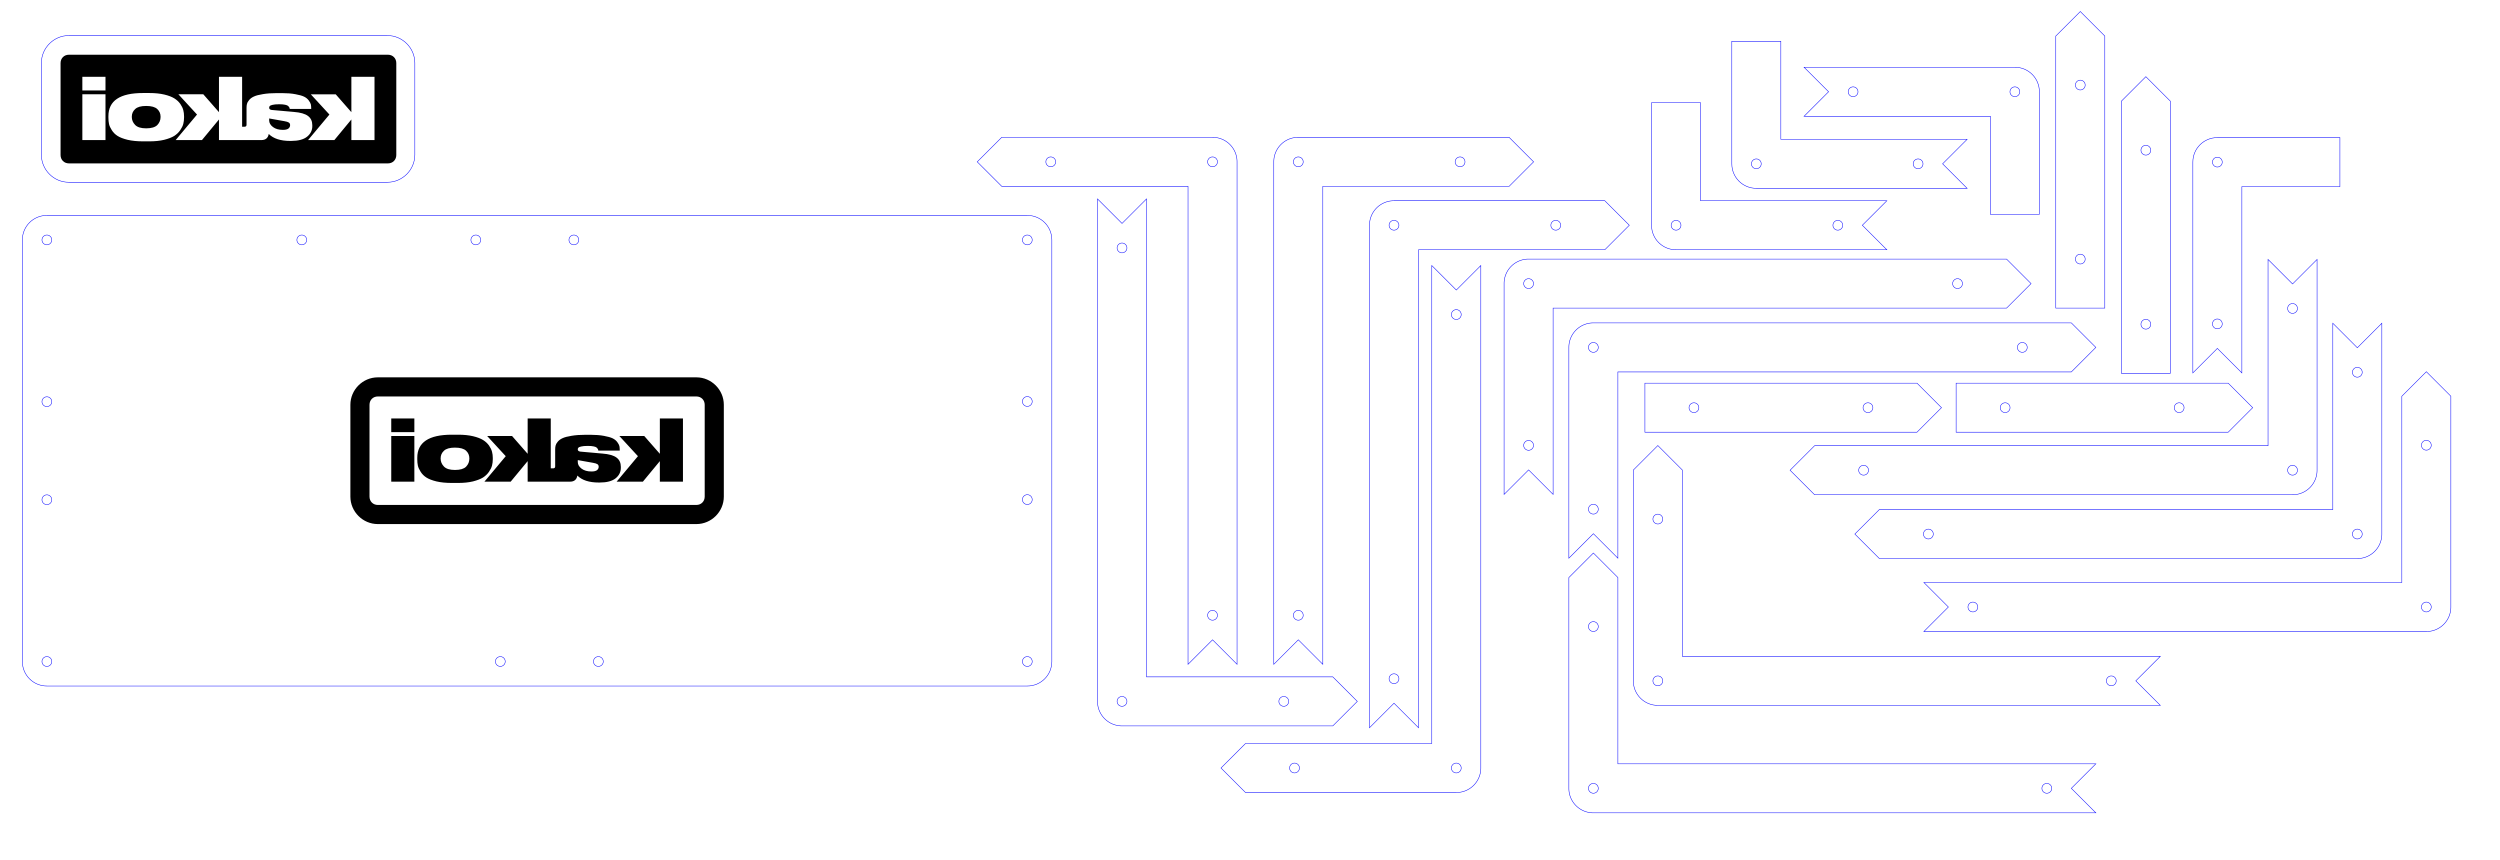 <?xml version="1.0" encoding="UTF-8" standalone="no"?>
<!-- Created with Inkscape (http://www.inkscape.org/) -->

<svg
   width="509.972mm"
   height="175.471mm"
   viewBox="0 0 509.972 175.471"
   version="1.1"
   id="svg941"
   inkscape:version="1.1 (c68e22c387, 2021-05-23)"
   sodipodi:docname="kakoi_razorlab_template.svg"
   xmlns:inkscape="http://www.inkscape.org/namespaces/inkscape"
   xmlns:sodipodi="http://sodipodi.sourceforge.net/DTD/sodipodi-0.dtd"
   xmlns="http://www.w3.org/2000/svg"
   xmlns:svg="http://www.w3.org/2000/svg">
  <sodipodi:namedview
     id="namedview943"
     pagecolor="#ffffff"
     bordercolor="#999999"
     borderopacity="1"
     inkscape:pageshadow="0"
     inkscape:pageopacity="0"
     inkscape:pagecheckerboard="0"
     inkscape:document-units="mm"
     showgrid="false"
     inkscape:zoom="0.67081229"
     inkscape:cx="1126.2465"
     inkscape:cy="508.33893"
     inkscape:window-width="2152"
     inkscape:window-height="1368"
     inkscape:window-x="1279"
     inkscape:window-y="0"
     inkscape:window-maximized="0"
     inkscape:current-layer="layer1" />
  <defs
     id="defs938" />
  <g
     inkscape:label="Layer 1"
     inkscape:groupmode="layer"
     id="layer1"
     transform="translate(260.579,177.869)">
    <path
       id="path12987"
       style="color:#000000;fill:#000000;stroke-width:3.78;stroke-linecap:round;stroke-linejoin:round;-inkscape-stroke:none"
       d="m 36.01,33.52 c -3.684,0 -6.414,2.732 -6.414,6.416 V 110.75 c 0,3.684 2.73,6.414 6.414,6.414 H 281.613 c 3.684,0 6.414,-2.73 6.414,-6.414 V 39.936 c 0,-3.684 -2.73,-6.416 -6.414,-6.416 z M 151.533,50.488 h 17.812 v 38.443 h 1.896 c 1.004,0 1.506,-0.502 1.506,-1.506 v -13.031 c 0,-1.179 0.113,-2.184 0.332,-3.014 0.175,-0.873 0.716,-1.856 1.633,-2.947 0.917,-1.135 2.163,-2.051 3.734,-2.75 1.572,-0.742 3.887,-1.354 6.943,-1.834 3.056,-0.524 6.68,-0.785 10.871,-0.785 h 3.67 c 4.017,0 7.508,0.282 10.477,0.85 2.925,0.524 5.152,1.158 6.68,1.9 1.484,0.742 2.664,1.702 3.537,2.881 0.873,1.179 1.421,2.207 1.639,3.08 0.175,0.873 0.26,1.899 0.26,3.078 v 0.393 h -16.502 c -0.087,-0.48 -0.178,-0.828 -0.266,-1.047 -0.131,-0.262 -0.413,-0.637 -0.85,-1.117 -0.48,-0.48 -1.291,-0.828 -2.426,-1.047 -1.179,-0.262 -2.642,-0.391 -4.389,-0.391 h -0.258 c -2.183,0 -3.866,0.152 -5.045,0.457 -1.179,0.262 -1.898,0.568 -2.16,0.918 -0.306,0.35 -0.457,0.787 -0.457,1.311 0,0.961 0.655,1.527 1.965,1.701 l 16.961,1.508 c 5.108,0.393 8.775,1.44 11.002,3.143 2.183,1.659 3.275,4.018 3.275,7.074 v 0.785 c 0,3.187 -1.329,5.872 -3.992,8.055 -2.707,2.183 -6.813,3.275 -12.314,3.275 h -0.721 c -7.422,0 -12.922,-1.789 -16.502,-5.369 -0.525,3.141 -2.426,4.715 -5.699,4.715 H 169.346 151.533 V 83.365 L 138.434,99.217 H 118.193 L 134.633,79.566 120.289,63.98 h 19.193 l 12.051,13.754 z m -105.172,0.004 H 64.176 V 61.037 H 46.361 Z m 207.088,0 h 17.814 V 99.217 H 253.449 V 83.369 l -13.098,15.848 h -20.236 l 16.438,-19.65 -14.342,-15.586 h 19.188 l 12.051,13.754 z M 93.018,63 h 4.977 c 4.322,0 8.143,0.39 11.461,1.176 3.275,0.786 5.851,1.77 7.729,2.949 1.877,1.179 3.407,2.597 4.586,4.256 1.135,1.659 1.898,3.255 2.291,4.783 0.393,1.484 0.59,3.056 0.59,4.715 v 1.047 c 0,1.703 -0.197,3.318 -0.59,4.846 -0.393,1.528 -1.18,3.143 -2.359,4.846 -1.179,1.703 -2.705,3.166 -4.582,4.389 -1.921,1.179 -4.52,2.182 -7.795,3.012 -3.275,0.786 -7.07,1.18 -11.393,1.18 h -4.846 -0.004 C 88.543,100.197 84.591,99.803 81.23,99.018 77.869,98.188 75.269,97.185 73.436,96.006 71.602,94.827 70.139,93.364 69.047,91.617 67.912,89.871 67.193,88.281 66.887,86.84 66.581,85.355 66.428,83.741 66.428,81.994 V 80.814 C 66.428,68.939 75.291,63 93.018,63 Z m -46.656,0.98 H 64.176 V 99.217 H 46.361 Z m 49.082,8.975 c -3.973,0 -6.79,0.808 -8.449,2.424 -1.703,1.572 -2.555,3.512 -2.555,5.826 v 0.264 c 0,2.27 0.852,4.298 2.555,6.088 1.703,1.747 4.52,2.623 8.449,2.623 h 0.064 c 4.017,0 6.873,-0.852 8.576,-2.555 1.659,-1.746 2.49,-3.799 2.49,-6.156 v -0.264 c 0,-2.314 -0.831,-4.254 -2.49,-5.826 -1.703,-1.615 -4.559,-2.424 -8.576,-2.424 z m 94.729,9.625 v 1.506 c 0,1.921 0.981,3.625 2.945,5.109 1.921,1.441 4.456,2.164 7.6,2.164 2.008,0 3.445,-0.35 4.318,-1.049 0.83,-0.699 1.248,-1.551 1.248,-2.555 v -0.064 c 0,-0.873 -0.329,-1.528 -0.984,-1.965 -0.655,-0.436 -1.768,-0.787 -3.34,-1.049 z"
       transform="matrix(0.265,0,0,0.265,-256.067,-175.588)" />
    <path
       style="color:#000000;fill:none;stroke:#0000ff;stroke-width:0.1;stroke-linecap:round;stroke-linejoin:round;stroke-miterlimit:4;stroke-dasharray:none;stroke-opacity:1"
       d="m -181.556,-170.619 c 3.068,0 5.598,2.53 5.598,5.598 v 18.736 c 0,3.068 -2.53,5.598 -5.598,5.598 h -64.982 c -3.068,0 -5.598,-2.53 -5.598,-5.598 v -18.736 c 0,-3.068 2.53,-5.598 5.598,-5.598 z"
       id="path12926" />
    <path
       style="fill:none;fill-opacity:1;stroke:#0000ff;stroke-width:0.1;stroke-linecap:round;stroke-miterlimit:4;stroke-dasharray:none;stroke-opacity:1"
       d="m 74.965,-99.707 v 10 h 55.5 l 5,-5 -5,-5 z m 10,4 c 0.552,5e-5 1,0.448 1,1 -3e-5,0.552 -0.448,1 -1,1 -0.552,-4e-5 -1,-0.448 -1,-1 -2.5e-4,-0.552 0.448,-1 1,-1 z m 35.5,0 c 0.552,3e-5 1,0.448 1,1 -3e-5,0.552 -0.448,1 -1,1 -0.552,-4e-5 -1,-0.448 -1,-1 -2.5e-4,-0.552 0.448,-1 1,-1 z"
       sodipodi:nodetypes="cccccccccccccccc"
       id="path13512" />
    <path
       style="fill:none;fill-opacity:1;stroke:#0000ff;stroke-width:0.1;stroke-linecap:round;stroke-miterlimit:4;stroke-dasharray:none;stroke-opacity:1"
       d="m 18.782,-29.419 5,-5 5,5 v -97.5 h 38 l 5,-5 -5,-5 H 23.781 c -2.77,0 -5,2.23 -5,5 z m 4,-10 a 1,1 0 0 1 1,-1 1,1 0 0 1 1,1 1,1 0 0 1 -1,1 1,1 0 0 1 -1,-1 z m 0,-92.5 a 1,1 0 0 1 1,-1 1,1 0 0 1 1,1 1,1 0 0 1 -1,1 1,1 0 0 1 -1,-1 z m 33,0 a 1,1 0 0 1 1,-1 1,1 0 0 1 1,1 1,1 0 0 1 -1,1 1,1 0 0 1 -1,-1 z"
       id="path13514" />
    <path
       style="fill:none;fill-opacity:1;stroke:#0000ff;stroke-width:0.1;stroke-linecap:round;stroke-miterlimit:4;stroke-dasharray:none;stroke-opacity:1"
       d="m 191.737,-149.799 c -2.77,0 -5,2.23 -5,5 v 43 l 5,-5 5,5 v -38 h 20 v -10 z m 0,4 c 0.552,-2.5e-4 1,0.448 1,1 2.5e-4,0.553 -0.448,1.001 -1,1 -0.552,-4e-5 -1,-0.448 -1,-1 3e-5,-0.552 0.448,-1 1,-1 z m -0.001,33 c 0.552,-2.5e-4 1,0.448 1,1 -4e-5,0.552 -0.448,1 -1,1 -0.552,-4e-5 -1,-0.448 -1,-1 3e-5,-0.552 0.448,-1 1,-1 z"
       sodipodi:nodetypes="ssccccccscccccccccc"
       id="path13516" />
    <path
       style="fill:none;fill-opacity:1;stroke:#0000ff;stroke-width:0.1;stroke-linecap:round;stroke-miterlimit:4;stroke-dasharray:none;stroke-opacity:1"
       d="m 155.432,-159.151 c 0,-2.77 -2.23,-5 -5,-5 h -43 l 5,5 -5,5 h 38 v 20 h 10 z m -4,0 c 2.5e-4,0.552 -0.448,1 -1,1 -0.553,2.5e-4 -1.001,-0.448 -1,-1 3e-5,-0.552 0.448,-1 1,-1 0.552,3e-5 1,0.448 1,1 z m -33,-0.001 c 2.4e-4,0.552 -0.448,1 -1,1 -0.552,-4e-5 -1,-0.448 -1,-1 3e-5,-0.552 0.448,-1 1,-1 0.552,3e-5 1,0.448 1,1 z"
       sodipodi:nodetypes="ssccccccscccccccccc"
       id="path13518" />
    <path
       style="fill:none;fill-opacity:1;stroke:#0000ff;stroke-width:0.1;stroke-linecap:round;stroke-miterlimit:4;stroke-dasharray:none;stroke-opacity:1"
       d="m 92.691,-144.451 c 0,2.77 2.23,5 5,5 h 43 l -5,-5 5,-5 h -38 v -20 h -10 z m 4,0 c -2.5e-4,-0.552 0.448,-1 1,-1 0.553,-2.5e-4 1.001,0.448 1,1 -4e-5,0.552 -0.448,1 -1,1 -0.552,-3e-5 -1,-0.448 -1,-1 z m 33,0.001 c -2.5e-4,-0.552 0.448,-1 1,-1 0.552,4e-5 1,0.448 1,1 -4e-5,0.552 -0.448,1 -1,1 -0.552,-3e-5 -1,-0.448 -1,-1 z"
       sodipodi:nodetypes="ssccccccscccccccccc"
       id="path13520" />
    <path
       style="fill:none;fill-opacity:1;stroke:#0000ff;stroke-width:0.1;stroke-linecap:round;stroke-miterlimit:4;stroke-dasharray:none;stroke-opacity:1"
       d="m 76.317,-131.918 c 0,2.77 2.23,5 5,5 h 43 l -5,-5 5,-5 H 86.317 v -20 h -10 z m 4,0 c -2.5e-4,-0.552 0.448,-1 1,-1 0.553,-2.5e-4 1.001,0.448 1,1 -3e-5,0.552 -0.448,1 -1,1 -0.552,-3e-5 -1,-0.448 -1,-1 z m 33,0.001 c -2.4e-4,-0.552 0.448,-1 1,-1 0.552,4e-5 1,0.448 1,1 -3e-5,0.552 -0.448,1 -1,1 -0.552,-3e-5 -1,-0.448 -1,-1 z"
       sodipodi:nodetypes="ssccccccscccccccccc"
       id="path13522" />
    <path
       style="fill:none;fill-opacity:1;stroke:#0000ff;stroke-width:0.1;stroke-linecap:round;stroke-miterlimit:4;stroke-dasharray:none;stroke-opacity:1"
       d="m 138.448,-99.707 v 10 h 55.5 l 5,-5 -5,-5 z m 10,4 c 0.552,5e-5 1,0.448 1,1 -3e-5,0.552 -0.448,1 -1,1 -0.552,-4e-5 -1,-0.448 -1,-1 -2.5e-4,-0.552 0.448,-1 1,-1 z m 35.5,0 c 0.552,3e-5 1,0.448 1,1 -3e-5,0.552 -0.448,1 -1,1 -0.552,-4e-5 -1,-0.448 -1,-1 -2.5e-4,-0.552 0.448,-1 1,-1 z"
       sodipodi:nodetypes="cccccccccccccccc"
       id="path13524" />
    <path
       style="fill:none;fill-opacity:1;stroke:#0000ff;stroke-width:0.1;stroke-linecap:round;stroke-miterlimit:4;stroke-dasharray:none;stroke-opacity:1"
       d="m 172.152,-101.728 h 10 v -55.5 l -5,-5 -5,5 z m 4,-10 c 5e-5,-0.552 0.448,-1 1,-1 0.552,3e-5 1,0.448 1,1 -4e-5,0.552 -0.448,1 -1,1 -0.552,2.5e-4 -1,-0.448 -1,-1 z m 0,-35.5 c 3e-5,-0.552 0.448,-1 1,-1 0.552,3e-5 1,0.448 1,1 -4e-5,0.552 -0.448,1 -1,1 -0.552,2.5e-4 -1,-0.448 -1,-1 z"
       sodipodi:nodetypes="cccccccccccccccc"
       id="path13526" />
    <path
       style="fill:none;fill-opacity:1;stroke:#0000ff;stroke-width:0.1;stroke-linecap:round;stroke-miterlimit:4;stroke-dasharray:none;stroke-opacity:1"
       d="m 158.778,-115.017 h 10 v -55.5 l -5,-5 -5,5 z m 4,-10 c 5e-5,-0.552 0.448,-1 1,-1 0.552,3e-5 1,0.448 1,1 -4e-5,0.552 -0.448,1 -1,1 -0.552,2.5e-4 -1,-0.448 -1,-1 z m 0,-35.5 c 3e-5,-0.552 0.448,-1 1,-1 0.552,3e-5 1,0.448 1,1 -4e-5,0.552 -0.448,1 -1,1 -0.552,2.5e-4 -1,-0.448 -1,-1 z"
       sodipodi:nodetypes="cccccccccccccccc"
       id="path13528" />
    <path
       style="fill:none;fill-opacity:1;stroke:#0000ff;stroke-width:0.1;stroke-linecap:round;stroke-miterlimit:4;stroke-dasharray:none;stroke-opacity:1"
       d="m -251.016,-133.928 c -2.77,0 -5,2.23 -5,5 v 86 c 0,2.77 2.23,5 5,5 h 200 c 2.77,0 5,-2.23 5,-5 v -86 c 0,-2.77 -2.23,-5 -5,-5 z m 0,4 c 0.552,3e-5 1,0.448 1,1 2.5e-4,0.552 -0.448,1 -1,1 -0.553,2.6e-4 -1.001,-0.448 -1,-1 3e-5,-0.552 0.448,-1 1,-1 z m 52,0 c 0.552,3e-5 1,0.448 1,1 -3e-5,0.552 -0.448,1 -1,1 -0.552,-3e-5 -1,-0.448 -1,-1 3e-5,-0.552 0.448,-1 1,-1 z m 35.5,0 c 0.552,3e-5 1,0.448 1,1 -3e-5,0.552 -0.448,1 -1,1 -0.552,-3e-5 -1,-0.448 -1,-1 3e-5,-0.552 0.448,-1 1,-1 z m 20,0 c 0.552,3e-5 1,0.448 1,1 -3e-5,0.552 -0.448,1 -1,1 -0.552,-3e-5 -1,-0.448 -1,-1 3e-5,-0.552 0.448,-1 1,-1 z m 92.5,0 c 0.552,3e-5 1,0.448 1,1 2.5e-4,0.552 -0.448,1 -1,1 -0.552,-3e-5 -1,-0.448 -1,-1 3e-5,-0.552 0.448,-1 1,-1 z m 0,32.956 c 0.552,3e-5 1,0.448 1,1 -4e-5,0.552 -0.448,1 -1,1 -0.552,-3e-5 -1,-0.448 -1,-1 3e-5,-0.552 0.448,-1 1,-1 z m -200,0.044 c 0.552,3e-5 1,0.448 1,1 -3e-5,0.552 -0.448,1 -1,1 -0.552,-3e-5 -1,-0.448 -1,-1 3e-5,-0.552 0.448,-1 1,-1 z m 200,19.97 c 0.552,3e-5 1,0.448 1,1 -4e-5,0.552 -0.448,1 -1,1 -0.552,-3e-5 -1,-0.448 -1,-1 3e-5,-0.552 0.448,-1 1,-1 z m -199.999,0.029 c 0.552,3e-5 1,0.448 1,1 -3e-5,0.552 -0.448,1 -1,1 -0.552,-3e-5 -1,-0.448 -1,-1 3e-5,-0.552 0.448,-1 1,-1 z m 0,33.001 c 0.552,3e-5 1,0.448 1,1 -3e-5,0.552 -0.448,1 -1,1 -0.552,2.6e-4 -1,-0.448 -1,-1 3e-5,-0.552 0.448,-1 1,-1 z m 92.5,0 c 0.542,1.4e-4 0.985,0.432 0.999,0.974 1.1e-4,0.009 1.1e-4,0.017 0,0.026 7e-5,0.523 -0.404,0.958 -0.926,0.997 -0.025,0.002 -0.05,0.003 -0.074,0.003 -0.552,-3e-5 -1,-0.448 -1,-1 3e-5,-0.552 0.448,-1 1,-1 z m 19.999,0 c 0.552,3e-5 1,0.448 1,1 -3e-5,0.552 -0.448,1 -1,1 -0.552,-3e-5 -1,-0.448 -1,-1 3e-5,-0.552 0.448,-1 1,-1 z m 87.501,0 c 0.552,3e-5 1,0.448 1,1 -3e-5,0.552 -0.448,1 -1,1 -0.552,-3e-5 -1,-0.448 -1,-1 3e-5,-0.552 0.448,-1 1,-1 z"
       sodipodi:nodetypes="sssssssssccccccccccccccccccccccccccccccccccccccccccccccscsccccccccccccccccccc"
       id="path13530" />
    <g
       id="g10975"
       transform="translate(134.104,1.671)"
       style="fill:none;stroke:#0000ff;stroke-opacity:1">
      <path
         style="fill:none;fill-opacity:1;stroke:#0000ff;stroke-width:0.1;stroke-linecap:round;stroke-miterlimit:4;stroke-dasharray:none;stroke-opacity:1"
         d="m 81.185,-113.601 v 38 H -11.315 l -5,5 5,5 h 97.5 c 2.77,0 5,-2.23 5,-5 v -43 l -5,5 z m 5,9 a 1,1 0 0 1 1,1 1,1 0 0 1 -1,1 1,1 0 0 1 -1,-1 1,1 0 0 1 1,-1 z m -87.501,33 a 1,1 0 0 1 1,1 1,1 0 0 1 -1,1 1,1 0 0 1 -1,-1 1,1 0 0 1 1,-1 z m 87.5,0 a 1,1 0 0 1 1,1 1,1 0 0 1 -1,1 1,1 0 0 1 -1,-1 1,1 0 0 1 1,-1 z"
         id="path13532" />
      <path
         style="fill:none;fill-opacity:1;stroke:#0000ff;stroke-width:0.1;stroke-linecap:round;stroke-miterlimit:4;stroke-dasharray:none;stroke-opacity:1"
         d="m 67.972,-126.617 v 38 h -92.5 l -5,5 5,5 h 97.5 c 2.77,0 5,-2.23 5,-5 v -43 l -5,5 z m 5,9 a 1,1 0 0 1 1,1 1,1 0 0 1 -1,1 1,1 0 0 1 -1,-1 1,1 0 0 1 1,-1 z m -87.501,33 a 1,1 0 0 1 1,1 1,1 0 0 1 -1,1 1,1 0 0 1 -1,-1 1,1 0 0 1 1,-1 z m 87.5,0 a 1,1 0 0 1 1,1 1,1 0 0 1 -1,1 1,1 0 0 1 -1,-1 1,1 0 0 1 1,-1 z"
         id="path13534" />
    </g>
    <path
       style="fill:none;fill-opacity:1;stroke:#0000ff;stroke-width:0.1;stroke-linecap:round;stroke-miterlimit:4;stroke-dasharray:none;stroke-opacity:1"
       d="m 56.238,-77.017 v -38 h 92.5 l 5,-5 -5,-5 H 51.238 c -2.77,0 -5,2.23 -5,5 v 43 l 5,-5 z m -5,-9 a 1,1 0 0 1 -1,-1 1,1 0 0 1 1,-1 1,1 0 0 1 1,1 1,1 0 0 1 -1,1 z m 87.501,-33 a 1,1 0 0 1 -1,-1 1,1 0 0 1 1,-1 1,1 0 0 1 1,1 1,1 0 0 1 -1,1 z m -87.5,0 a 1,1 0 0 1 -1,-1 1,1 0 0 1 1,-1 1,1 0 0 1 1,1 1,1 0 0 1 -1,1 z"
       id="path13537" />
    <path
       style="fill:none;fill-opacity:1;stroke:#0000ff;stroke-width:0.1;stroke-linecap:round;stroke-miterlimit:4;stroke-dasharray:none;stroke-opacity:1"
       d="m 69.451,-64.001 v -38 h 92.5 l 5,-5 -5,-5 H 64.451 c -2.77,0 -5,2.23 -5,5 v 43 l 5,-5 z m -5,-9 a 1,1 0 0 1 -1,-1 1,1 0 0 1 1,-1 1,1 0 0 1 1,1 1,1 0 0 1 -1,1 z m 87.501,-33 a 1,1 0 0 1 -1,-1 1,1 0 0 1 1,-1 1,1 0 0 1 1,1 1,1 0 0 1 -1,1 z m -87.5,0 a 1,1 0 0 1 -1,-1 1,1 0 0 1 1,-1 1,1 0 0 1 1,1 1,1 0 0 1 -1,1 z"
       id="path13539" />
    <path
       style="fill:none;fill-opacity:1;stroke:#0000ff;stroke-width:0.1;stroke-linecap:round;stroke-miterlimit:4;stroke-dasharray:none;stroke-opacity:1"
       d="m 41.491,-123.703 -5,5 -5,-5 v 97.5 H -6.509 l -5,5 5,5 H 36.491 c 2.77,0 5,-2.23 5,-5 z m -4,10 a 1,1 0 0 1 -1,1 1,1 0 0 1 -1,-1 1,1 0 0 1 1,-1 1,1 0 0 1 1,1 z m 0,92.5 a 1,1 0 0 1 -1,1 1,1 0 0 1 -1,-1 1,1 0 0 1 1,-1 1,1 0 0 1 1,1 z m -33,0 a 1,1 0 0 1 -1,1 1,1 0 0 1 -1,-1 1,1 0 0 1 1,-1 1,1 0 0 1 1,1 z"
       id="path13541" />
    <path
       style="fill:none;fill-opacity:1;stroke:#0000ff;stroke-width:0.1;stroke-linecap:round;stroke-miterlimit:4;stroke-dasharray:none;stroke-opacity:1"
       d="m -0.74,-42.356 5,-5 5,5 V -139.856 H 47.259 l 5,-5 -5,-5 H 4.259 c -2.77,0 -5,2.23 -5,5 z m 4,-10 a 1,1 0 0 1 1,-1 1,1 0 0 1 1,1 1,1 0 0 1 -1,1 1,1 0 0 1 -1,-1 z m 0,-92.5 a 1,1 0 0 1 1,-1 1,1 0 0 1 1,1 1,1 0 0 1 -1,1 1,1 0 0 1 -1,-1 z m 33,0 a 1,1 0 0 1 1,-1 1,1 0 0 1 1,1 1,1 0 0 1 -1,1 1,1 0 0 1 -1,-1 z"
       id="path13543" />
    <path
       style="fill:none;fill-opacity:1;stroke:#0000ff;stroke-width:0.1;stroke-linecap:round;stroke-miterlimit:4;stroke-dasharray:none;stroke-opacity:1"
       d="m -36.7,-137.293 5,5 5,-5 v 97.5 h 38 l 5,5 -5,5 h -43 c -2.77,0 -5,-2.23 -5,-5 z m 4,10 a 1,1 0 0 0 1,1 1,1 0 0 0 1,-1 1,1 0 0 0 -1,-1 1,1 0 0 0 -1,1 z m 0,92.5 a 1,1 0 0 0 1,1 1,1 0 0 0 1,-1 1,1 0 0 0 -1,-1 1,1 0 0 0 -1,1 z m 33,0 a 1,1 0 0 0 1,1 1,1 0 0 0 1,-1 1,1 0 0 0 -1,-1 1,1 0 0 0 -1,1 z"
       id="path13545" />
    <path
       style="fill:none;fill-opacity:1;stroke:#0000ff;stroke-width:0.1;stroke-linecap:round;stroke-miterlimit:4;stroke-dasharray:none;stroke-opacity:1"
       d="m -8.234,-42.356 -5,-5 -5,5 v -97.5 h -38 l -5,-5 5,-5 h 43 c 2.77,0 5,2.23 5,5 z m -4,-10 a 1,1 0 0 0 -1,-1 1,1 0 0 0 -1,1 1,1 0 0 0 1,1 1,1 0 0 0 1,-1 z m 0,-92.5 a 1,1 0 0 0 -1,-1 1,1 0 0 0 -1,1 1,1 0 0 0 1,1 1,1 0 0 0 1,-1 z m -33,0 a 1,1 0 0 0 -1,-1 1,1 0 0 0 -1,1 1,1 0 0 0 1,1 1,1 0 0 0 1,-1 z"
       id="path13547" />
    <path
       style="fill:none;fill-opacity:1;stroke:#0000ff;stroke-width:0.1;stroke-linecap:round;stroke-miterlimit:4;stroke-dasharray:none;stroke-opacity:1"
       d="m 131.868,-49.044 5,-5 -5,-5 h 97.5 V -97.044 l 5,-5 5,5 v 43 c 0,2.77 -2.23,5 -5,5 z m 10,-4 a 1,1 0 0 0 1,-1 1,1 0 0 0 -1,-1 1,1 0 0 0 -1,1 1,1 0 0 0 1,1 z m 92.5,0 a 1,1 0 0 0 1,-1 1,1 0 0 0 -1,-1 1,1 0 0 0 -1,1 1,1 0 0 0 1,1 z m 0,-33 a 1,1 0 0 0 1,-1 1,1 0 0 0 -1,-1 1,1 0 0 0 -1,1 1,1 0 0 0 1,1 z"
       id="path13549" />
    <path
       style="fill:none;fill-opacity:1;stroke:#0000ff;stroke-width:0.1;stroke-linecap:round;stroke-miterlimit:4;stroke-dasharray:none;stroke-opacity:1"
       d="m 166.951,-12.057 -5,-5 5,-5 H 69.451 v -38 l -5,-5 -5,5 v 43 c 0,2.77 2.23,5 5,5 z m -10,-4 a 1,1 0 0 1 -1,-1 1,1 0 0 1 1,-1 1,1 0 0 1 1,1 1,1 0 0 1 -1,1 z m -92.5,0 a 1,1 0 0 1 -1,-1 1,1 0 0 1 1,-1 1,1 0 0 1 1,1 1,1 0 0 1 -1,1 z m 0,-33 a 1,1 0 0 1 -1,-1 1,1 0 0 1 1,-1 1,1 0 0 1 1,1 1,1 0 0 1 -1,1 z"
       id="path13551" />
    <path
       style="fill:none;fill-opacity:1;stroke:#0000ff;stroke-width:0.1;stroke-linecap:round;stroke-miterlimit:4;stroke-dasharray:none;stroke-opacity:1"
       d="m 180.102,-33.982 -5,-5 5,-5 H 82.602 v -38 l -5,-5 -5,5 v 43 c 0,2.77 2.23,5 5,5 z m -10,-4 a 1,1 0 0 1 -1,-1 1,1 0 0 1 1,-1 1,1 0 0 1 1,1 1,1 0 0 1 -1,1 z m -92.5,0 a 1,1 0 0 1 -1,-1 1,1 0 0 1 1,-1 1,1 0 0 1 1,1 1,1 0 0 1 -1,1 z m 0,-33 a 1,1 0 0 1 -1,-1 1,1 0 0 1 1,-1 1,1 0 0 1 1,1 1,1 0 0 1 -1,1 z"
       id="path13553" />
    <path
       id="path10963"
       style="font-weight:bold;font-size:9.009px;line-height:1.25;font-family:'Druk Wide Bold';-inkscape-font-specification:'Druk Wide Bold,  Bold';fill:#000000;fill-opacity:1;stroke:none;stroke-width:0.1;stroke-miterlimit:4;stroke-dasharray:none;stroke-opacity:1"
       d="m -148.23,-92.504 v 10.171 h 0.502 c 0.266,0 0.398,-0.133 0.398,-0.398 v -3.448 c 0,-0.312 0.03,-0.578 0.088,-0.797 0.046,-0.231 0.19,-0.491 0.432,-0.78 0.243,-0.3 0.572,-0.543 0.988,-0.728 0.416,-0.196 1.028,-0.358 1.837,-0.485 0.809,-0.139 1.767,-0.208 2.876,-0.208 h 0.971 c 1.063,0 1.986,0.075 2.772,0.225 0.774,0.139 1.363,0.306 1.767,0.503 0.393,0.196 0.705,0.45 0.936,0.762 0.231,0.312 0.376,0.584 0.434,0.815 0.046,0.231 0.069,0.502 0.069,0.814 v 0.104 h -4.366 c -0.023,-0.127 -0.047,-0.219 -0.07,-0.277 -0.035,-0.069 -0.109,-0.168 -0.225,-0.296 -0.127,-0.127 -0.341,-0.219 -0.642,-0.277 -0.312,-0.069 -0.699,-0.103 -1.161,-0.103 h -0.069 c -0.578,0 -1.023,0.04 -1.335,0.121 -0.312,0.069 -0.502,0.15 -0.572,0.243 -0.081,0.092 -0.121,0.208 -0.121,0.347 0,0.254 0.173,0.404 0.52,0.45 l 4.488,0.399 c 1.352,0.104 2.322,0.381 2.911,0.831 0.578,0.439 0.867,1.063 0.867,1.872 v 0.208 c 0,0.843 -0.352,1.554 -1.056,2.131 -0.716,0.578 -1.803,0.867 -3.258,0.867 h -0.191 c -1.964,0 -3.419,-0.473 -4.366,-1.421 -0.139,0.831 -0.642,1.247 -1.508,1.247 h -3.916 -4.713 v -4.194 l -3.466,4.194 h -5.355 l 4.35,-5.199 -3.795,-4.124 h 5.078 l 3.188,3.639 v -7.209 z m 26.966,0.001 v 12.892 h -4.713 v -4.193 l -3.465,4.193 h -5.354 l 4.349,-5.199 -3.795,-4.124 h 5.077 l 3.188,3.639 v -7.208 z m -54.792,0 v 2.79 h -4.713 v -2.79 z m 8.948,3.309 c 1.144,0 2.154,0.103 3.032,0.311 0.866,0.208 1.548,0.468 2.045,0.78 0.497,0.312 0.901,0.687 1.213,1.126 0.3,0.439 0.502,0.861 0.606,1.266 0.104,0.393 0.156,0.808 0.156,1.247 v 0.277 c 0,0.451 -0.052,0.878 -0.156,1.282 -0.104,0.404 -0.312,0.832 -0.624,1.282 -0.312,0.451 -0.716,0.838 -1.212,1.161 -0.508,0.312 -1.196,0.577 -2.062,0.797 -0.866,0.208 -1.871,0.312 -3.014,0.312 h -1.282 -10e-4 c -1.201,-4e-5 -2.246,-0.104 -3.136,-0.312 -0.889,-0.219 -1.577,-0.485 -2.062,-0.797 -0.485,-0.312 -0.872,-0.699 -1.161,-1.161 -0.3,-0.462 -0.491,-0.883 -0.572,-1.264 -0.081,-0.393 -0.121,-0.82 -0.121,-1.282 v -0.312 c 0,-3.142 2.345,-4.713 7.035,-4.713 z m -8.948,0.259 v 9.323 h -4.713 v -9.323 z m 8.29,2.375 h -0.017 c -1.051,0 -1.797,0.214 -2.236,0.641 -0.451,0.416 -0.676,0.929 -0.676,1.542 v 0.07 c 0,0.601 0.225,1.137 0.676,1.611 0.451,0.462 1.196,0.694 2.236,0.694 h 0.017 c 1.063,0 1.819,-0.225 2.269,-0.676 0.439,-0.462 0.659,-1.005 0.659,-1.629 v -0.07 c 0,-0.612 -0.22,-1.126 -0.659,-1.542 -0.451,-0.427 -1.206,-0.641 -2.269,-0.641 z m 25.047,2.547 v 0.398 c 0,0.508 0.259,0.959 0.779,1.352 0.508,0.381 1.179,0.573 2.011,0.573 0.531,0 0.912,-0.093 1.143,-0.278 0.219,-0.185 0.33,-0.41 0.33,-0.676 v -0.017 c 0,-0.231 -0.087,-0.404 -0.26,-0.52 -0.173,-0.115 -0.468,-0.208 -0.884,-0.278 z" />
    <path
       style="color:#000000;fill:#000000;stroke-linecap:round;stroke-linejoin:round;-inkscape-stroke:none"
       d="m -118.525,-100.895 c 3.068,0 5.598,2.53 5.598,5.598 v 18.736 c 0,3.068 -2.53,5.598 -5.598,5.598 h -64.982 c -3.068,0 -5.598,-2.53 -5.598,-5.598 v -18.736 c 0,-3.068 2.53,-5.598 5.598,-5.598 z m 0,3.9 h -64.982 c -0.975,0 -1.697,0.723 -1.697,1.697 v 18.736 c 0,0.975 0.723,1.697 1.697,1.697 h 64.982 c 0.975,0 1.697,-0.723 1.697,-1.697 v -18.736 c 0,-0.975 -0.723,-1.697 -1.697,-1.697 z"
       id="rect11795" />
  </g>
</svg>
